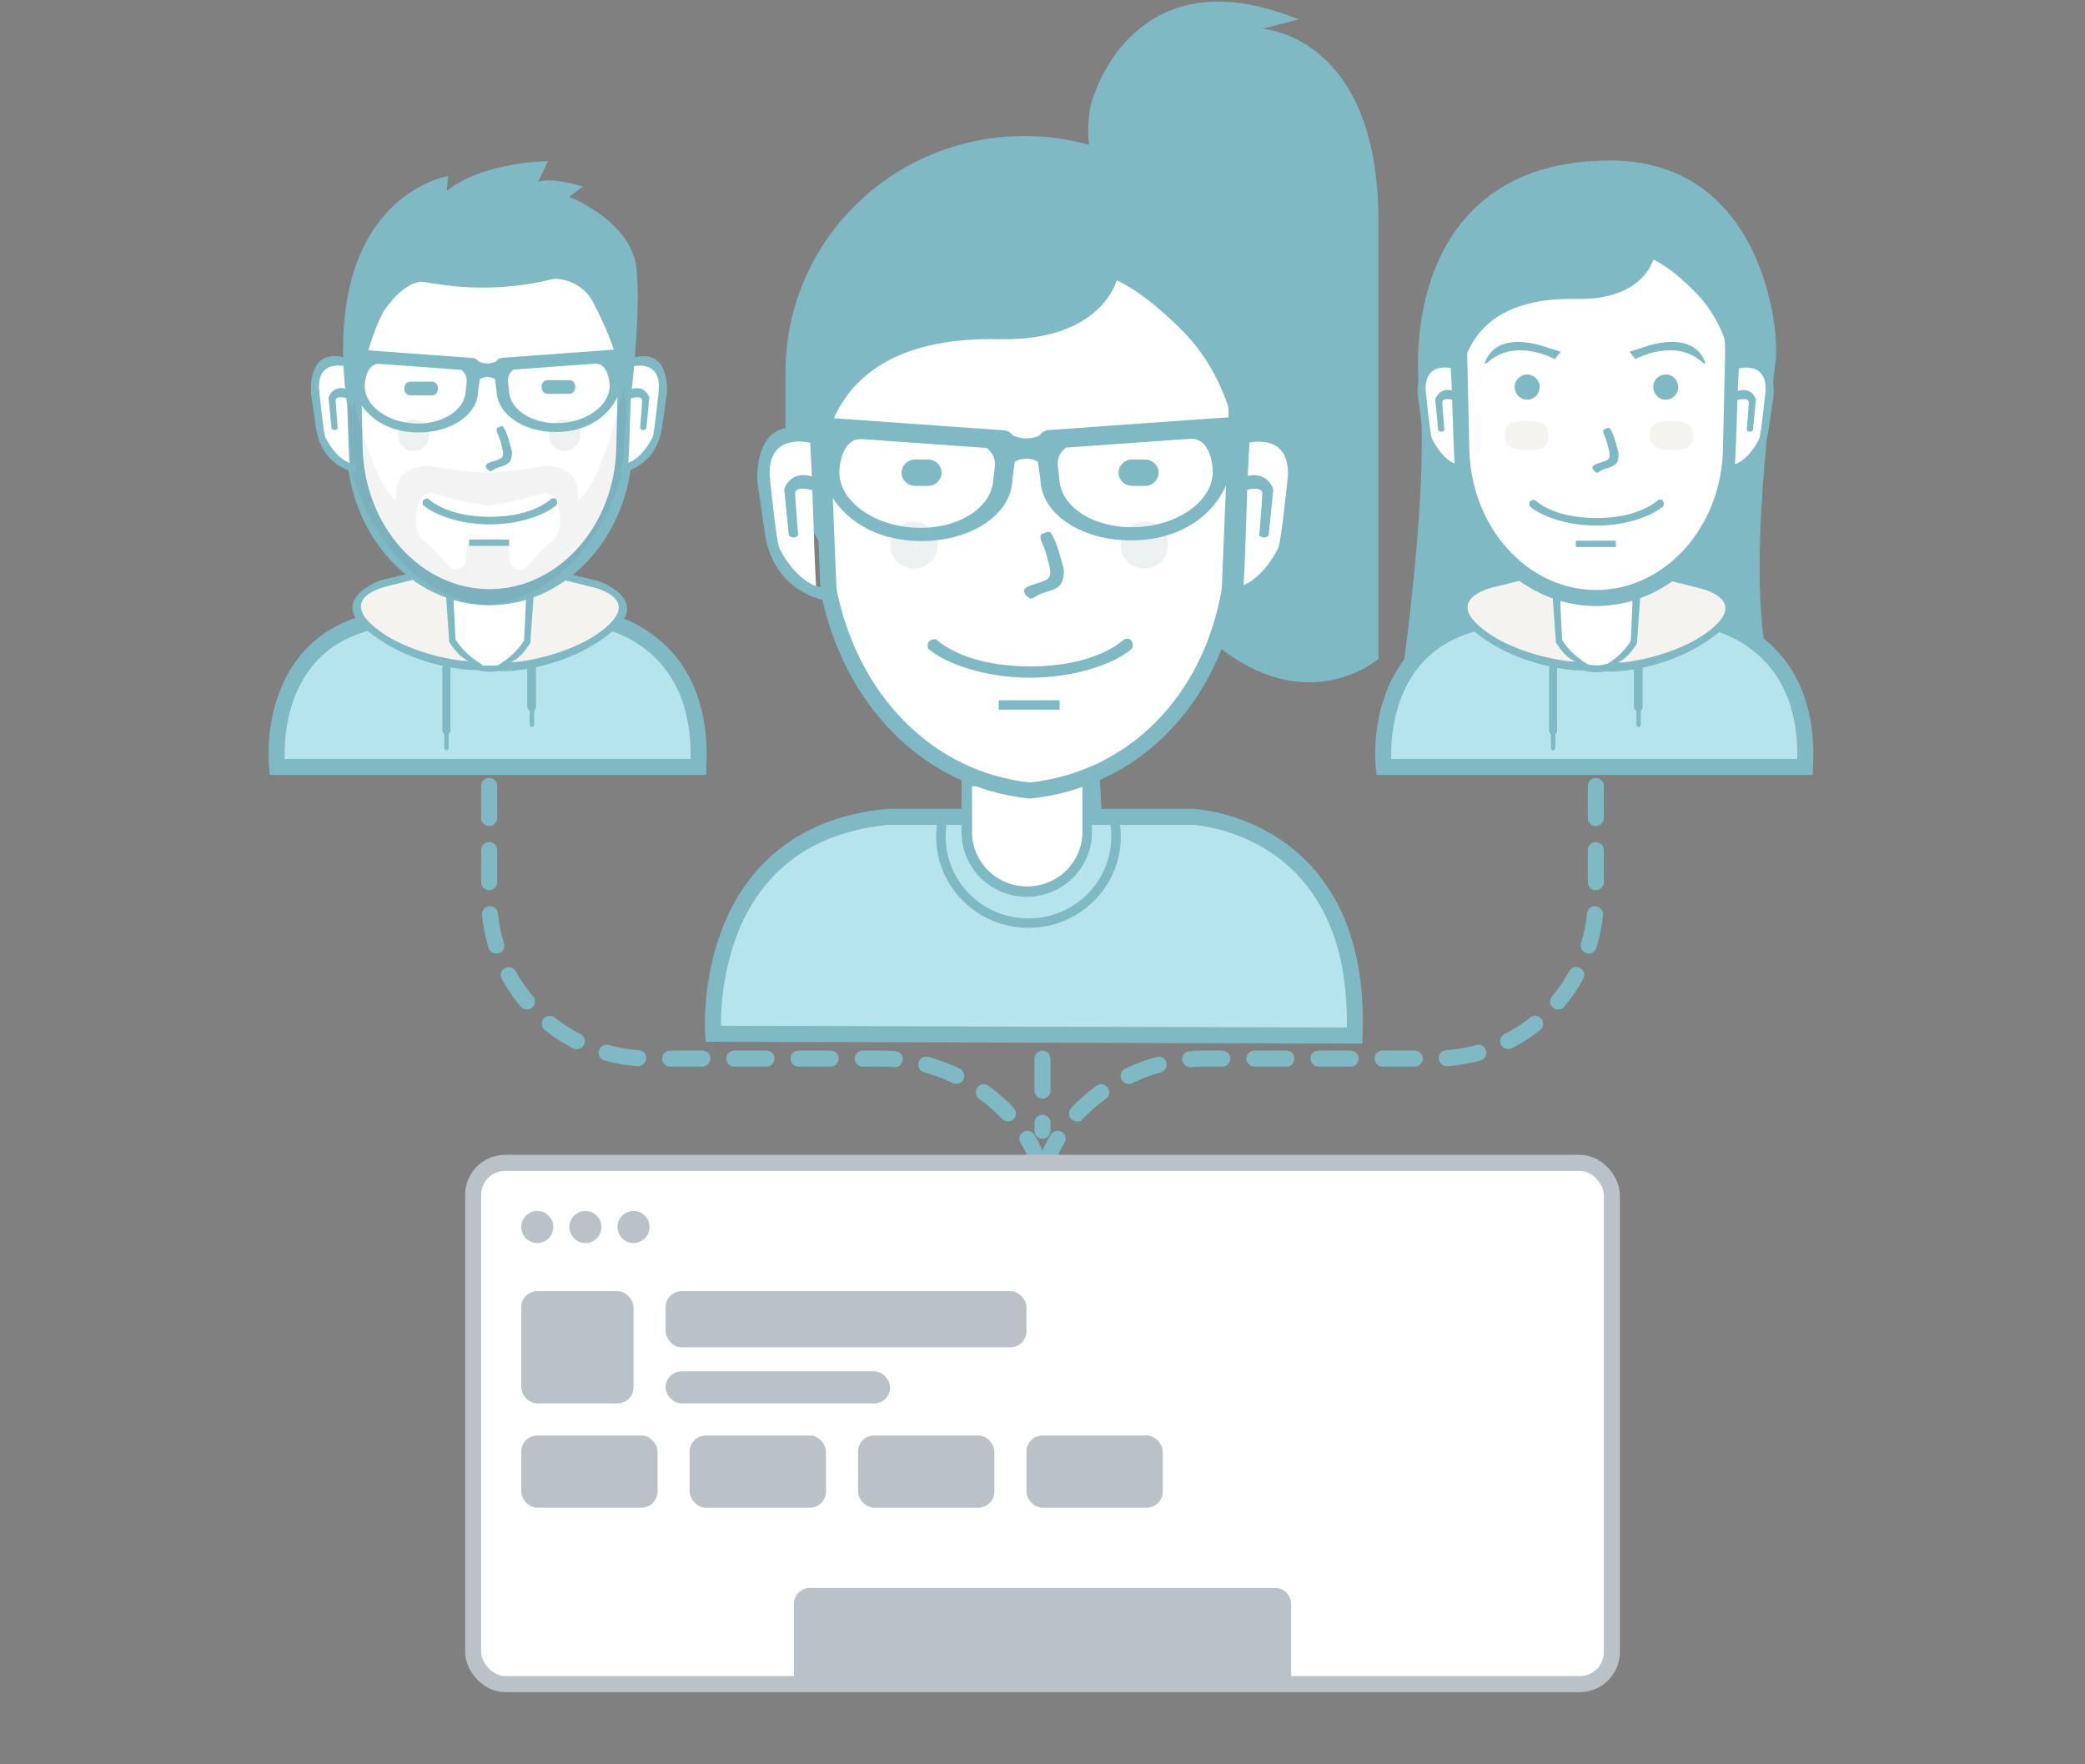 <?xml version="1.0" encoding="UTF-8"?>
<svg width="260px" height="220px" viewBox="0 0 260 220" version="1.1" xmlns="http://www.w3.org/2000/svg" xmlns:xlink="http://www.w3.org/1999/xlink">
    <rect x="0" y="0" width="260" height="220" fill="#808080" stroke="none"/>
    <!-- Generator: Sketch 43.1 (39012) - http://www.bohemiancoding.com/sketch -->
    <title>feature-prospect</title>
    <desc>Created with Sketch.</desc>
    <defs></defs>
    <g id="Page-1" stroke="none" stroke-width="1" fill="none" fill-rule="evenodd">
        <g id="Group-21" transform="translate(30, -10)">
            <path d="M31,92 L31,122.005 C31,133.048 39.95,142 51.004,142 L79.996,142 C91.044,142 100,150.959 100,158 L100,158" id="Path-2" stroke="#7EB9C4" stroke-width="2" stroke-linecap="round" stroke-linejoin="round" stroke-dasharray="4"></path>
            <path d="M100,126 L100,151" id="Path-2-Copy-2" stroke="#7EB9C4" stroke-width="2" stroke-linecap="round" stroke-linejoin="round" stroke-dasharray="4"></path>
            <path d="M169,92 L169,122.005 C169,133.048 160.05,142 148.996,142 L120.004,142 C108.956,142 100,150.959 100,158 L100,158" id="Path-2-Copy" stroke="#7EB9C4" stroke-width="2" stroke-linecap="round" stroke-linejoin="round" stroke-dasharray="4"></path>
            <g id="Group-9" transform="translate(29, 155)">
                <rect id="Rectangle" stroke="#BBC2C7" stroke-width="2" fill="#FFFFFF" x="0" y="0" width="142" height="65" rx="4"></rect>
                <ellipse id="Oval" fill="#BBC2C7" cx="8" cy="8" rx="2" ry="2"></ellipse>
                <ellipse id="Oval-Copy-3" fill="#BBC2C7" cx="14" cy="8" rx="2" ry="2"></ellipse>
                <circle id="Oval-Copy-4" fill="#BBC2C7" cx="20" cy="8" r="2"></circle>
                <rect id="Rectangle-2" fill="#BBC2C7" x="6" y="16" width="14" height="14" rx="2"></rect>
                <rect id="Rectangle-2-Copy" fill="#BBC2C7" x="24" y="16" width="45" height="7" rx="2"></rect>
                <rect id="Rectangle-2-Copy-2" fill="#BBC2C7" x="24" y="26" width="28" height="4" rx="2"></rect>
                <rect id="Rectangle-2-Copy-3" fill="#BBC2C7" x="6" y="34" width="17" height="9" rx="2"></rect>
                <rect id="Rectangle-2-Copy-4" fill="#BBC2C7" x="27" y="34" width="17" height="9" rx="2"></rect>
                <rect id="Rectangle-2-Copy-5" fill="#BBC2C7" x="48" y="34" width="17" height="9" rx="2"></rect>
                <rect id="Rectangle-2-Copy-6" fill="#BBC2C7" x="69" y="34" width="17" height="9" rx="2"></rect>
                <path d="M40,55.009 C40,53.899 40.9,53 41.993,53 L100.007,53 C101.108,53 102,53.902 102,55.009 L102,65 L40,65 L40,55.009 Z" id="Rectangle-2-Copy-7" fill="#BBC2C7"></path>
            </g>
            <g id="users-2" transform="translate(4, 30)">
                <g id="svg5401">
                    <path d="M0.547,75.63 C0.547,75.63 -1.332,58.93 14.857,57.067 L21.785,57.067 L21.785,53.832 C21.785,53.832 26.658,55.954 31.592,54.069 L31.748,57.067 L39.843,57.067 C39.843,57.067 53.94,58.494 53.088,75.63 L0.547,75.63 L0.547,75.63 Z" id="body-bg-flat" stroke="#7EB9C4" stroke-width="2" fill="#B6E4ED"></path>
                    <path d="M22.563,53.467 L22.563,58.333 C22.563,60.859 24.584,62.906 27.078,62.906 C29.571,62.906 31.592,60.859 31.592,58.333 L31.592,53.568 C31.854,53.487 32.114,53.399 32.371,53.304 L32.371,58.367 C32.371,61.353 29.984,63.773 27.039,63.773 C24.094,63.773 21.707,61.353 21.707,58.367 L21.707,53.154 C21.989,53.267 22.275,53.371 22.563,53.467 L22.563,53.467 Z" id="neck-copy-5" fill="#7EB9C4"></path>
                    <path d="M22,54 L32,54 L32,58.5 C32,60.985 29.976,63 27.497,63 L26.503,63 C24.016,63 22,60.98 22,58.5 L22,54 Z" id="Rectangle-18" fill="#FFFFFF"></path>
                    <path d="M21.668,62.827 C21.948,62.827 22.174,63.056 22.174,63.339 L22.174,71.071 C22.174,71.355 21.948,71.584 21.668,71.584 C21.389,71.584 21.162,71.355 21.162,71.071 L21.162,63.339 C21.162,63.056 21.389,62.827 21.668,62.827 L21.668,62.827 Z" id="Rounded-Rectangle-14" fill="#7EB9C4"></path>
                    <path d="M32.293,62.748 C32.594,62.748 32.838,62.995 32.838,63.3 L32.838,68.113 C32.838,68.418 32.594,68.665 32.293,68.665 C31.992,68.665 31.748,68.418 31.748,68.113 L31.748,63.3 C31.748,62.995 31.992,62.748 32.293,62.748 L32.293,62.748 Z" id="Rounded-Rectangle-15" fill="#7EB9C4"></path>
                    <path d="M21.668,71.032 C21.819,71.032 21.941,71.156 21.941,71.308 L21.941,73.281 C21.941,73.433 21.819,73.557 21.668,73.557 C21.518,73.557 21.396,73.433 21.396,73.281 L21.396,71.308 C21.396,71.156 21.518,71.032 21.668,71.032 L21.668,71.032 Z" id="Rounded-Rectangle-16" fill="#7EB9C4"></path>
                    <path d="M32.332,68.113 C32.482,68.113 32.604,68.236 32.604,68.389 L32.604,70.361 C32.604,70.514 32.482,70.637 32.332,70.637 C32.181,70.637 32.059,70.514 32.059,70.361 L32.059,68.389 C32.059,68.236 32.181,68.113 32.332,68.113 L32.332,68.113 Z" id="Rounded-Rectangle-16-copy" fill="#7EB9C4"></path>
                    <path d="M18.748,51.526 L13.818,52.673 C13.818,52.673 7.781,54.059 11.797,58.184 C15.814,62.308 26.144,63.036 26.144,63.036 C26.144,63.036 23.413,61.725 22.252,59.88 L21.863,53.253 L18.748,51.526 L18.748,51.526 Z" id="Shape-1-copy" fill="#F5F3EF"></path>
                    <path d="M26.299,63.431 C25.994,63.823 17.392,63.553 11.432,58.302 C7.117,54.5 13.612,52.306 13.612,52.306 L18.36,51.202 L22.485,53.332 L22.797,59.723 C24.533,62.483 26.792,62.799 26.299,63.431 L26.299,63.431 Z M22.018,60.038 L21.551,53.332 L19.061,51.912 L14.312,53.095 C14.312,53.095 8.561,54.291 12.211,57.75 C16.149,61.484 23.436,62.486 24.198,62.405 C24.988,62.322 23.755,62.798 22.018,60.038 L22.018,60.038 Z" id="Shape-1-copy-2" fill="#7EB9C4"></path>
                    <path d="M35.403,51.712 L40.336,52.863 C40.336,52.863 46.376,54.253 42.357,58.389 C38.339,62.526 28.002,63.257 28.002,63.257 C28.002,63.257 30.735,61.941 31.896,60.091 L32.286,53.444 L35.403,51.712 L35.403,51.712 Z" id="Shape-1-copy-4" fill="#F5F3EF"></path>
                    <path d="M27.847,63.573 C28.153,63.967 36.759,63.696 42.722,58.43 C47.04,54.616 40.542,52.416 40.542,52.416 L35.791,51.308 L31.663,53.444 L31.351,59.854 C29.614,62.622 27.354,62.94 27.847,63.573 L27.847,63.573 Z M32.13,60.171 L32.597,53.444 L35.09,52.02 L39.841,53.207 C39.841,53.207 45.595,54.406 41.944,57.876 C38.003,61.62 30.712,62.625 29.949,62.545 C29.159,62.461 30.392,62.939 32.13,60.171 L32.13,60.171 Z" id="Shape-1-copy-6" fill="#7EB9C4"></path>
                    <path d="M27.039,3.97 C36.722,3.97 44.365,13.142 44.117,24.162 L43.853,35.875 C43.618,46.257 36.093,54.464 27.039,54.464 C17.985,54.464 10.46,46.257 10.226,35.875 L9.962,24.162 C9.713,13.142 17.356,3.97 27.039,3.97 L27.039,3.97 Z" id="2-copy-5" stroke="#7EB9C4" stroke-width="2" fill="#FFFFFF"></path>
                    <path d="M44.409,25.824 L43.631,38.763 C43.631,38.763 40.173,53.699 26.818,55.467 L26.818,55.489 C26.791,55.486 26.766,55.482 26.74,55.478 C26.714,55.482 26.688,55.486 26.662,55.489 L26.662,55.467 C13.306,53.699 9.849,38.763 9.849,38.763 L9.071,25.824 C12.536,41.417 15.453,42.392 15.453,42.392 C14.863,37.664 19.656,38.132 19.656,38.132 C22.578,38.632 24.904,38.874 26.74,38.964 C28.576,38.874 30.901,38.632 33.823,38.132 C33.823,38.132 38.616,37.664 38.026,42.392 C38.026,42.392 40.943,41.417 44.409,25.824 L44.409,25.824 Z M35.754,43.996 C35.527,41.215 33.872,41.451 33.872,41.451 C30.931,42.328 28.622,42.815 26.818,43.063 L26.818,43.045 C25.026,42.799 22.733,42.316 19.812,41.446 C19.812,41.446 18.169,41.212 17.944,43.97 C17.944,43.97 17.284,46.734 19.501,47.915 L22.303,50.913 C22.303,50.913 24.218,51.528 24.171,49.177 C24.171,49.177 23.976,47.424 25.105,47.126 L26.818,47.126 L26.818,47.178 L28.542,47.178 C29.679,47.479 29.483,49.246 29.483,49.246 C29.436,51.617 31.364,50.996 31.364,50.996 L34.186,47.974 C36.418,46.783 35.754,43.996 35.754,43.996 L35.754,43.996 Z" id="1-copy-4" fill="#3B434F" opacity="0.059"></path>
                    <path d="M35.406,42.961 C33.992,44.206 30.796,45.39 27.078,45.39 C23.36,45.39 20.164,44.206 18.749,42.961 C18.749,42.961 18.604,42.557 18.817,42.342 C19.033,42.122 19.372,42.17 19.372,42.17 C20.785,43.416 23.358,44.444 27.078,44.444 C30.797,44.444 33.37,43.416 34.784,42.17 C34.784,42.17 35.13,42.04 35.297,42.21 C35.621,42.538 35.406,42.961 35.406,42.961 L35.406,42.961 Z" id="usta" fill="#7EB9C4"></path>
                    <path d="M24.509,47.284 L29.491,47.284 L29.491,48.073 L24.509,48.073 L24.509,47.284 L24.509,47.284 Z" id="-" fill="#7EB9C4"></path>
                    <path d="M9.086,25.576 C9.084,25.576 8.895,25.423 8.538,25.309 C8.36,25.253 8.138,25.206 7.886,25.194 C7.823,25.191 7.758,25.191 7.691,25.193 C7.625,25.195 7.557,25.199 7.488,25.207 C7.35,25.222 7.207,25.248 7.063,25.29 C6.489,25.458 5.902,25.865 5.558,26.705 C5.385,27.125 5.271,27.654 5.241,28.315 C5.233,28.481 5.231,28.654 5.234,28.837 C5.237,29.019 5.246,29.21 5.261,29.41 C5.291,29.81 5.345,30.246 5.425,30.722 C5.423,30.721 5.35,32.158 5.857,33.81 C6.334,35.425 7.478,37.408 9.591,37.975 C9.348,33.874 9.341,29.695 9.086,25.576 L9.086,25.576 L9.086,25.576 Z" id="Shape-11-copy" fill="#FFFFFF"></path>
                    <path d="M9.327,25.741 C9.327,25.741 5.647,24.585 5.776,28.421 C5.776,28.421 6.324,33.983 6.562,34.495 C6.562,34.495 8.008,37.734 10.393,37.877 C12.725,38.017 10.393,37.877 10.393,37.877 L10.422,38.921 C10.422,38.921 6.229,38.376 5.419,33.478 L4.78,29.028 C4.78,29.028 4.284,23.14 9.098,24.637 C13.788,26.096 9.098,24.637 9.098,24.637 L9.327,25.741" id="Shape-3" fill="#7EB9C4"></path>
                    <path d="M8.112,33.469 C8.112,33.469 7.906,33.626 7.73,33.626 C7.553,33.626 7.349,33.469 7.349,33.469 L6.969,29.589 C6.969,29.589 7.493,27.678 9.717,28.688 L9.77,29.797 C9.77,29.797 7.819,29.096 7.859,29.969 C7.898,30.81 8.112,33.469 8.112,33.469 L8.112,33.469 Z" id="Shape-4" fill="#7EB9C4"></path>
                    <path d="M44.844,25.585 C44.846,25.585 45.036,25.432 45.395,25.319 C45.574,25.262 45.796,25.215 46.05,25.204 C46.114,25.201 46.179,25.2 46.246,25.202 C46.312,25.204 46.381,25.208 46.45,25.216 C46.589,25.231 46.732,25.258 46.876,25.3 C47.454,25.467 48.043,25.874 48.388,26.714 C48.562,27.133 48.677,27.662 48.707,28.322 C48.715,28.488 48.717,28.661 48.714,28.843 C48.71,29.026 48.701,29.216 48.686,29.416 C48.656,29.816 48.602,30.252 48.522,30.727 C48.523,30.727 48.597,32.163 48.088,33.813 C47.609,35.427 46.46,37.409 44.338,37.976 C44.582,33.877 44.589,29.702 44.844,25.585 L44.844,25.585 L44.844,25.585 Z" id="Shape-11-copy_1" fill="#FFFFFF"></path>
                    <path d="M44.602,25.75 C44.602,25.75 48.299,24.595 48.168,28.428 C48.168,28.428 47.618,33.986 47.379,34.498 C47.379,34.498 45.927,37.734 43.531,37.878 C41.189,38.018 43.531,37.878 43.531,37.878 L43.502,38.921 C43.502,38.921 47.713,38.376 48.527,33.482 L49.169,29.035 C49.169,29.035 49.667,23.151 44.832,24.647 C40.121,26.104 44.832,24.647 44.832,24.647 L44.602,25.75" id="Shape-3_1" fill="#7EB9C4"></path>
                    <path d="M45.822,33.472 C45.822,33.472 46.029,33.63 46.206,33.63 C46.384,33.63 46.589,33.472 46.589,33.472 L46.97,29.595 C46.97,29.595 46.444,27.685 44.21,28.695 L44.157,29.803 C44.157,29.803 46.117,29.102 46.076,29.975 C46.037,30.815 45.822,33.472 45.822,33.472 L45.822,33.472 Z" id="Shape-4_1" fill="#7EB9C4"></path>
                    <path d="M28.44,33.161 L28.712,33.161 C29.276,33.937 29.505,35.128 29.802,36.159 C29.894,36.479 29.805,37.038 29.724,37.264 C29.429,38.092 28.502,38.077 27.739,38.447 C27.535,38.547 27.382,38.719 27.117,38.763 C26.944,38.609 26.735,38.578 26.65,38.329 C26.44,38.036 26.71,37.853 26.922,37.737 C27.306,37.529 28.493,37.323 28.635,36.948 C28.81,36.746 28.693,36.137 28.635,35.923 C28.484,35.375 28.411,34.918 28.206,34.424 C28.07,34.096 27.831,33.75 27.973,33.359 C28.09,33.308 28.344,33.249 28.44,33.161 L28.44,33.161 Z" id="new_vector_shape_done" fill="#7EB9C4"></path>
                    <path d="M17.115,27.591 L19.917,27.591 C20.304,27.591 20.617,27.973 20.617,28.443 C20.617,28.914 20.304,29.295 19.917,29.295 L17.115,29.295 C16.728,29.295 16.414,28.914 16.414,28.443 C16.414,27.973 16.728,27.591 17.115,27.591 L17.115,27.591 Z" id="Rounded-Rectangle-9" fill="#7EB9C4"></path>
                    <path d="M34.239,27.402 L37.041,27.402 C37.428,27.402 37.742,27.783 37.742,28.254 C37.742,28.725 37.428,29.106 37.041,29.106 L34.239,29.106 C33.852,29.106 33.538,28.725 33.538,28.254 C33.538,27.783 33.852,27.402 34.239,27.402 L34.239,27.402 Z" id="Rounded-Rectangle-9-copy" fill="#7EB9C4"></path>
                    <path d="M36.418,32.294 C37.493,32.294 38.364,33.177 38.364,34.266 C38.364,35.355 37.493,36.238 36.418,36.238 C35.344,36.238 34.472,35.355 34.472,34.266 C34.472,33.177 35.344,32.294 36.418,32.294 L36.418,32.294 Z" id="Ellipse-3" fill="#EDF1F1"></path>
                    <path d="M17.582,32.294 C18.656,32.294 19.528,33.177 19.528,34.266 C19.528,35.355 18.656,36.238 17.582,36.238 C16.507,36.238 15.636,35.355 15.636,34.266 C15.636,33.177 16.507,32.294 17.582,32.294 L17.582,32.294 Z" id="Ellipse-3-copy" fill="#EDF1F1"></path>
                    <path d="M43.955,24.756 C43.85,25.668 43.757,26.783 43.563,27.781 C42.981,30.763 40.453,33.526 36.136,33.841 C31.819,34.156 28.145,31.953 27.93,28.921 C27.893,28.407 27.795,27.83 27.72,27.269 C27.11,26.926 26.48,26.925 25.831,27.267 C25.756,27.84 25.654,28.432 25.617,28.959 C25.401,32.001 21.715,34.211 17.385,33.895 C13.054,33.58 10.518,30.807 9.934,27.815 C9.739,26.814 9.646,25.695 9.541,24.78 L8.904,24.734 L8.994,23.475 L9.149,23.486 L13.088,23.773 L16.412,24.016 L19.743,24.259 L24.93,24.637 C25.288,24.683 25.526,24.839 25.679,25.071 C26.424,25.401 27.148,25.403 27.85,25.075 C28.002,24.828 28.243,24.661 28.614,24.614 L33.785,24.237 L37.106,23.994 L40.42,23.753 L44.346,23.466 L44.501,23.455 L44.59,24.71 L43.955,24.756 L43.955,24.756 Z M23.537,26.117 L13.37,25.375 C12.04,25.259 11.569,26.774 11.487,27.928 C11.314,30.362 13.99,32.54 17.463,32.794 C20.936,33.047 23.891,31.279 24.064,28.846 C24.146,27.691 24.518,26.978 23.537,26.117 L23.537,26.117 Z M42.015,27.894 C41.933,26.743 41.464,25.233 40.138,25.349 L30.003,26.088 C29.025,26.947 29.396,27.657 29.477,28.808 C29.65,31.234 32.596,32.996 36.058,32.743 C39.52,32.491 42.187,30.32 42.015,27.894 L42.015,27.894 Z" id="glasses" fill="#7EB9C4"></path>
                    <path d="M10.037,30.716 C10.037,30.716 12.202,21.101 14.087,18.471 C15.971,15.841 17.601,15.212 18.448,15.131 C19.294,15.051 25.959,17.048 35.114,14.76 C35.114,14.76 38.724,14.614 40.254,18.285 C40.254,18.285 43.48,24.136 43.992,29.973 L44.615,29.973 C44.615,29.973 45.935,19.74 45.394,13.647 C44.852,7.554 36.983,4.556 36.983,4.556 L38.696,3.258 C38.696,3.258 34.696,2.004 33.089,2.701 L34.335,0.104 C34.335,0.104 26.262,0.12 21.719,3.814 L21.874,1.959 C21.874,1.959 5.859,4.448 9.258,30.345 L10.037,30.716 L10.037,30.716 Z" id="Shape-7" fill="#7EB9C4"></path>
                </g>
            </g>
            <g id="users-16" transform="translate(142, 30)">
                <g id="svg7296">
                    <path d="M2.935,63.58 C2.935,63.58 6.241,40.259 5.034,29.326 C3.82,18.324 7.24,0.012 28.777,0.012 C47.772,0.012 49.893,20.974 49.441,24.846 C48.938,29.155 45.132,56.339 49.513,65.844 C53.847,75.243 35.496,71.453 35.496,71.453 L10.869,70.947 L2.935,63.58 L2.935,63.58 Z" id="back" fill="#7EB9C4"></path>
                    <path d="M0.613,75.264 C0.613,75.264 -0.594,58.704 14.857,57.159 L21.785,57.159 L21.785,53.94 C21.785,53.94 26.658,56.051 31.592,54.175 L31.748,57.159 L39.843,57.159 C39.843,57.159 53.705,57.708 53.076,75.421 L0.613,75.264 L0.613,75.264 Z" id="body-bg-flat-copy" fill="#FFFFFF"></path>
                    <path d="M0.547,75.632 C0.547,75.632 -1.332,59.013 14.857,57.159 L21.785,57.159 L21.785,53.94 C21.785,53.94 26.658,56.051 31.592,54.175 L31.748,57.159 L39.843,57.159 C39.843,57.159 53.94,58.578 53.088,75.632 L0.547,75.632 L0.547,75.632 Z" id="body-bg-flat" stroke="#7EB9C4" stroke-width="2" fill="#B6E4ED"></path>
                    <path d="M22,54 L32,54 L32,58.5 C32,60.985 29.976,63 27.497,63 L26.503,63 C24.016,63 22,60.98 22,58.5 L22,54 Z" id="Rectangle-17" fill="#FFFFFF"></path>
                    <path d="M22.563,53.577 L22.563,58.419 C22.563,60.932 24.584,62.969 27.078,62.969 C29.571,62.969 31.592,60.932 31.592,58.419 L31.592,53.676 C31.854,53.596 32.114,53.509 32.371,53.414 L32.371,58.452 C32.371,61.424 29.984,63.833 27.039,63.833 C24.094,63.833 21.707,61.424 21.707,58.452 L21.707,53.265 C21.989,53.378 22.275,53.481 22.563,53.577 L22.563,53.577 Z" id="neck-copy-5" fill="#7EB9C4"></path>
                    <path d="M21.668,62.89 C21.948,62.89 22.174,63.119 22.174,63.401 L22.174,71.095 C22.174,71.377 21.948,71.606 21.668,71.606 C21.389,71.606 21.162,71.377 21.162,71.095 L21.162,63.401 C21.162,63.119 21.389,62.89 21.668,62.89 L21.668,62.89 Z" id="Rounded-Rectangle-14" fill="#7EB9C4"></path>
                    <path d="M32.293,62.812 C32.594,62.812 32.838,63.058 32.838,63.362 L32.838,68.151 C32.838,68.454 32.594,68.701 32.293,68.701 C31.992,68.701 31.748,68.454 31.748,68.151 L31.748,63.362 C31.748,63.058 31.992,62.812 32.293,62.812 L32.293,62.812 Z" id="Rounded-Rectangle-15" fill="#7EB9C4"></path>
                    <path d="M21.668,71.056 C21.819,71.056 21.941,71.179 21.941,71.331 L21.941,73.294 C21.941,73.445 21.819,73.568 21.668,73.568 C21.518,73.568 21.396,73.445 21.396,73.294 L21.396,71.331 C21.396,71.179 21.518,71.056 21.668,71.056 L21.668,71.056 Z" id="Rounded-Rectangle-16" fill="#7EB9C4"></path>
                    <path d="M32.332,68.151 C32.482,68.151 32.604,68.274 32.604,68.426 L32.604,70.389 C32.604,70.54 32.482,70.663 32.332,70.663 C32.181,70.663 32.059,70.54 32.059,70.389 L32.059,68.426 C32.059,68.274 32.181,68.151 32.332,68.151 L32.332,68.151 Z" id="Rounded-Rectangle-16-copy" fill="#7EB9C4"></path>
                    <path d="M18.748,51.644 L13.818,52.786 C13.818,52.786 7.781,54.166 11.797,58.27 C15.814,62.374 26.144,63.099 26.144,63.099 C26.144,63.099 23.413,61.794 22.252,59.958 L21.863,53.363 L18.748,51.644 L18.748,51.644 Z" id="Shape-1-copy" fill="#F5F3EF"></path>
                    <path d="M26.299,63.492 C25.994,63.882 17.392,63.614 11.432,58.388 C7.117,54.605 13.612,52.421 13.612,52.421 L18.36,51.322 L22.485,53.442 L22.797,59.801 C24.533,62.548 26.792,62.863 26.299,63.492 L26.299,63.492 Z M22.018,60.115 L21.551,53.442 L19.061,52.028 L14.312,53.206 C14.312,53.206 8.561,54.396 12.211,57.839 C16.149,61.554 23.436,62.551 24.198,62.471 C24.988,62.388 23.755,62.862 22.018,60.115 L22.018,60.115 Z" id="Shape-1-copy-2" fill="#7EB9C4"></path>
                    <path d="M35.403,51.829 L40.336,52.975 C40.336,52.975 46.376,54.358 42.357,58.475 C38.339,62.591 28.002,63.318 28.002,63.318 C28.002,63.318 30.735,62.009 31.896,60.168 L32.286,53.553 L35.403,51.829 L35.403,51.829 Z" id="Shape-1-copy-4" fill="#F5F3EF"></path>
                    <path d="M27.847,63.634 C28.153,64.025 36.759,63.756 42.722,58.515 C47.04,54.72 40.542,52.53 40.542,52.53 L35.791,51.427 L31.663,53.554 L31.351,59.932 C29.614,62.687 27.354,63.003 27.847,63.634 L27.847,63.634 Z M32.13,60.247 L32.597,53.554 L35.09,52.136 L39.841,53.317 C39.841,53.317 45.595,54.51 41.944,57.964 C38.003,61.69 30.712,62.69 29.949,62.61 C29.159,62.526 30.392,63.002 32.13,60.247 L32.13,60.247 Z" id="Shape-1-copy-6" fill="#7EB9C4"></path>
                    <path d="M27.039,4.318 C36.722,4.318 44.365,13.446 44.117,24.413 L43.853,36.069 C43.618,46.401 36.093,54.568 27.039,54.568 C17.985,54.568 10.46,46.401 10.226,36.069 L9.962,24.413 C9.713,13.446 17.356,4.318 27.039,4.318 L27.039,4.318 Z" id="2-copy-5" stroke="#7EB9C4" stroke-width="2" fill="#FFFFFF"></path>
                    <path d="M35.406,43.121 C33.992,44.36 30.796,45.539 27.078,45.539 C23.36,45.539 20.164,44.36 18.749,43.121 C18.749,43.121 18.604,42.719 18.817,42.505 C19.033,42.286 19.372,42.334 19.372,42.334 C20.785,43.574 23.358,44.596 27.078,44.596 C30.797,44.596 33.37,43.574 34.784,42.334 C34.784,42.334 35.13,42.204 35.297,42.374 C35.621,42.7 35.406,43.121 35.406,43.121 L35.406,43.121 Z" id="usta" fill="#7EB9C4"></path>
                    <path d="M24.509,47.423 L29.491,47.423 L29.491,48.208 L24.509,48.208 L24.509,47.423 L24.509,47.423 Z" id="-" fill="#7EB9C4"></path>
                    <path d="M8.904,25.82 C8.902,25.82 8.713,25.668 8.356,25.555 C8.178,25.498 7.956,25.452 7.703,25.44 C7.64,25.438 7.575,25.437 7.509,25.439 C7.442,25.441 7.375,25.445 7.305,25.453 C7.167,25.467 7.025,25.494 6.881,25.536 C6.306,25.703 5.72,26.108 5.375,26.944 C5.202,27.362 5.088,27.888 5.058,28.546 C5.051,28.711 5.048,28.883 5.052,29.065 C5.055,29.246 5.064,29.436 5.079,29.635 C5.109,30.034 5.163,30.468 5.243,30.941 C5.241,30.94 5.168,32.371 5.675,34.014 C6.151,35.621 7.296,37.595 9.409,38.159 C9.166,34.078 9.158,29.92 8.904,25.82 L8.904,25.82 L8.904,25.82 Z" id="Shape-11-copy" fill="#FFFFFF"></path>
                    <path d="M9.327,25.985 C9.327,25.985 5.647,24.834 5.776,28.651 C5.776,28.651 6.324,34.186 6.562,34.696 C6.562,34.696 8.008,37.919 10.393,38.062 C12.725,38.201 10.393,38.062 10.393,38.062 L10.422,39.1 C10.422,39.1 6.229,38.558 5.419,33.684 L4.78,29.256 C4.78,29.256 4.284,23.396 9.098,24.886 C13.788,26.337 9.098,24.886 9.098,24.886 L9.327,25.985" id="Shape-3" fill="#7EB9C4"></path>
                    <path d="M8.112,33.675 C8.112,33.675 7.906,33.832 7.73,33.832 C7.553,33.832 7.349,33.675 7.349,33.675 L6.969,29.813 C6.969,29.813 7.493,27.912 9.717,28.917 L9.77,30.021 C9.77,30.021 7.819,29.323 7.859,30.192 C7.898,31.029 8.112,33.675 8.112,33.675 L8.112,33.675 Z" id="Shape-4" fill="#7EB9C4"></path>
                    <path d="M44.844,25.829 C44.846,25.829 45.036,25.677 45.395,25.564 C45.574,25.508 45.796,25.461 46.05,25.45 C46.114,25.447 46.179,25.446 46.246,25.448 C46.312,25.45 46.381,25.454 46.45,25.462 C46.589,25.477 46.732,25.503 46.876,25.545 C47.454,25.712 48.043,26.117 48.388,26.952 C48.562,27.37 48.677,27.896 48.707,28.553 C48.715,28.718 48.717,28.89 48.714,29.072 C48.71,29.253 48.701,29.443 48.686,29.642 C48.656,30.04 48.602,30.474 48.522,30.946 C48.523,30.946 48.597,32.375 48.088,34.018 C47.609,35.624 46.46,37.596 44.338,38.16 C44.582,34.081 44.589,29.926 44.844,25.829 L44.844,25.829 L44.844,25.829 Z" id="Shape-11-copy_1" fill="#FFFFFF"></path>
                    <path d="M44.602,25.994 C44.602,25.994 48.299,24.844 48.168,28.659 C48.168,28.659 47.618,34.19 47.379,34.699 C47.379,34.699 45.927,37.92 43.531,38.062 C41.189,38.202 43.531,38.062 43.531,38.062 L43.502,39.1 C43.502,39.1 47.713,38.559 48.527,33.688 L49.169,29.263 C49.169,29.263 49.667,23.407 44.832,24.895 C40.121,26.346 44.832,24.895 44.832,24.895 L44.602,25.994" id="Shape-3_1" fill="#7EB9C4"></path>
                    <path d="M45.822,33.678 C45.822,33.678 46.029,33.835 46.206,33.835 C46.384,33.835 46.589,33.678 46.589,33.678 L46.97,29.82 C46.97,29.82 46.444,27.919 44.21,28.924 L44.157,30.027 C44.157,30.027 46.117,29.329 46.076,30.198 C46.037,31.034 45.822,33.678 45.822,33.678 L45.822,33.678 Z" id="Shape-4_1" fill="#7EB9C4"></path>
                    <path d="M28.44,33.369 L28.712,33.369 C29.276,34.14 29.505,35.326 29.802,36.352 C29.894,36.67 29.805,37.227 29.724,37.452 C29.429,38.275 28.502,38.26 27.739,38.629 C27.535,38.728 27.382,38.899 27.117,38.943 C26.944,38.79 26.735,38.76 26.65,38.512 C26.44,38.22 26.71,38.037 26.922,37.923 C27.306,37.715 28.493,37.51 28.635,37.138 C28.81,36.936 28.693,36.33 28.635,36.117 C28.484,35.572 28.411,35.117 28.206,34.625 C28.07,34.299 27.831,33.954 27.973,33.565 C28.09,33.514 28.344,33.457 28.44,33.369 L28.44,33.369 Z" id="new_vector_shape_done" fill="#7EB9C4"></path>
                    <path d="M18.438,26.695 C19.298,26.695 19.995,27.398 19.995,28.265 C19.995,29.133 19.298,29.836 18.438,29.836 C17.578,29.836 16.881,29.133 16.881,28.265 C16.881,27.398 17.578,26.695 18.438,26.695 L18.438,26.695 Z" id="oko" fill="#7EB9C4"></path>
                    <path d="M35.718,26.695 C36.578,26.695 37.275,27.398 37.275,28.265 C37.275,29.133 36.578,29.836 35.718,29.836 C34.858,29.836 34.161,29.133 34.161,28.265 C34.161,27.398 34.858,26.695 35.718,26.695 L35.718,26.695 Z" id="oko_1" fill="#7EB9C4"></path>
                    <path d="M18.36,32.505 C19.865,32.505 21.084,32.592 21.084,34.311 C21.084,36.084 19.865,36.117 18.36,36.117 C16.855,36.117 15.636,35.794 15.636,34.311 C15.636,32.579 16.855,32.505 18.36,32.505 L18.36,32.505 Z" id="Ellipse-3-copy" fill="#F5F3EF"></path>
                    <path d="M36.418,32.505 C37.923,32.505 39.143,32.592 39.143,34.311 C39.143,36.084 37.923,36.117 36.418,36.117 C34.914,36.117 33.694,35.794 33.694,34.311 C33.694,32.579 34.914,32.505 36.418,32.505 L36.418,32.505 Z" id="Ellipse-3-copy-2" fill="#F5F3EF"></path>
                    <path d="M31.196,23.851 L31.647,24.428 L31.927,24.786 C31.927,24.786 36.88,22.028 40.318,25.211 L40.684,25.392 C40.684,25.392 39.837,20.777 32.423,23.477 C32.032,23.584 31.624,23.707 31.196,23.851 L31.196,23.851 Z" id="R" fill="#7EB9C4"></path>
                    <path d="M22.622,23.854 L22.171,24.43 L21.891,24.788 C21.891,24.788 16.938,22.035 13.5,25.211 L13.133,25.392 C13.133,25.392 13.98,20.787 21.394,23.481 C21.785,23.587 22.194,23.711 22.622,23.854 L22.622,23.854 Z" id="L" fill="#7EB9C4"></path>
                    <path d="M9.72,24.104 C9.72,24.104 9.741,28.682 9.798,28.579 C10.319,27.645 9.656,16.95 24.587,17.273 C32.911,17.454 34.161,12.366 34.161,12.366 C34.161,12.366 36.305,13.21 39.61,16.645 C43.153,20.328 43.813,24.968 43.813,24.968 L46.693,14.447 L36.029,3.298 L28.09,2.827 L21.162,3.926 L16.025,6.36 L10.343,13.662" id="Shape-26" fill="#7EB9C4"></path>
                </g>
            </g>
            <g id="users-12" transform="translate(58, 10)">
                <g id="svg9188">
                    <path d="M49.113,20.947 C46.761,18.735 48.045,12.973 48.045,12.973 C48.045,12.973 48.151,12.552 48.399,11.865 C49.829,7.909 55.983,-4.902 73.916,2.419 L69.407,3.591 C69.407,3.591 83.885,4.374 83.885,27.513 L83.885,82.159 C83.885,82.159 72.807,91.89 58.963,75.827 C45.119,59.763 48.954,35.729 48.954,35.729 C48.954,35.729 51.466,23.158 49.113,20.947 L49.113,20.947 Z" id="Shape-16" fill="#7EB9C4"></path>
                    <path d="M39.738,16.96 C56.189,16.96 69.525,30.137 69.525,46.393 L69.525,52.491 C69.525,68.747 56.189,81.925 39.738,81.925 C23.287,81.925 9.95,68.747 9.95,52.491 L9.95,46.393 C9.95,30.137 23.287,16.96 39.738,16.96 L39.738,16.96 Z" id="Rounded-Rectangle-7" fill="#7EB9C4"></path>
                    <path d="M22.652,101.86 L33.214,101.86 L33.214,97.052 C33.214,97.052 40.644,100.205 48.167,97.404 L48.405,101.86 L60.747,101.86 C60.747,101.86 81.882,102.68 80.922,129.135 L0.935,128.901 C0.935,128.901 -0.905,104.168 22.652,101.86 Z" id="body-bg-flat-copy" stroke="#7EB9C4" stroke-width="2" fill="#B6E4ED"></path>
                    <path d="M40.253,115.697 C33.896,115.697 28.742,110.605 28.742,104.322 C28.742,103.223 28.903,102.162 29.197,101.156 L29.216,101.156 L30.438,101.156 L32.539,101.156 L32.539,102.446 L30.106,102.446 C29.991,103.055 29.928,103.681 29.928,104.322 C29.928,109.957 34.551,114.525 40.253,114.525 C45.955,114.525 50.578,109.957 50.578,104.322 C50.578,103.681 50.516,103.055 50.4,102.446 L47.967,102.446 L47.967,101.156 L50.069,101.156 L51.29,101.156 L51.309,101.156 C51.604,102.162 51.765,103.223 51.765,104.322 C51.765,110.605 46.611,115.697 40.253,115.697 L40.253,115.697 Z" id="Ellipse-4" fill="#7EB9C4"></path>
                    <path d="M32.308,98.033 L47.385,98.033 L47.385,104.426 C47.385,107.957 44.513,110.82 40.991,110.82 L38.702,110.82 C35.17,110.82 32.308,107.95 32.308,104.426 L32.308,98.033 Z" id="Rectangle-13" fill="#FFFFFF"></path>
                    <path d="M33.211,96.509 L33.211,103.742 C33.211,107.495 36.292,110.538 40.094,110.538 C43.895,110.538 46.977,107.495 46.977,103.742 L46.977,96.659 C47.376,96.539 47.772,96.408 48.164,96.267 L48.164,103.791 C48.164,108.23 44.524,111.827 40.034,111.827 C35.545,111.827 31.905,108.23 31.905,103.791 L31.905,96.044 C32.335,96.212 32.771,96.367 33.211,96.509 L33.211,96.509 Z" id="neck" fill="#7EB9C4"></path>
                    <path d="M40.333,25.403 C55.361,25.403 66.793,38.426 66.181,53.327 L65.351,73.55 C63,87.28 53.42,97.192 40.438,98.576 C27.774,97.261 18.007,87.276 15.315,73.55 L14.485,53.327 C13.873,38.426 25.305,25.403 40.333,25.403 L40.333,25.403 Z" id="1-copy-4" stroke="#7EB9C4" stroke-width="2" fill="#FFFFFF"></path>
                    <path d="M53.148,80.893 C50.991,82.744 46.119,84.505 40.45,84.505 C34.781,84.505 29.909,82.744 27.752,80.893 C27.752,80.893 27.531,80.293 27.855,79.973 C28.184,79.647 28.701,79.718 28.701,79.718 C30.856,81.57 34.779,83.097 40.45,83.097 C46.121,83.097 50.044,81.57 52.199,79.718 C52.199,79.718 52.726,79.525 52.982,79.778 C53.475,80.265 53.148,80.893 53.148,80.893 L53.148,80.893 Z" id="usta" fill="#7EB9C4"></path>
                    <path d="M36.534,87.319 L44.129,87.319 L44.129,88.492 L36.534,88.492 L36.534,87.319 L36.534,87.319 Z" id="-" fill="#7EB9C4"></path>
                    <path d="M13.019,55.054 C13.016,55.055 12.728,54.827 12.184,54.658 C11.912,54.573 11.574,54.504 11.189,54.487 C11.093,54.483 10.994,54.482 10.892,54.484 C10.791,54.487 10.687,54.494 10.582,54.505 C10.371,54.527 10.154,54.567 9.935,54.629 C9.058,54.878 8.164,55.484 7.639,56.733 C7.376,57.357 7.202,58.143 7.156,59.126 C7.144,59.371 7.141,59.629 7.146,59.9 C7.151,60.171 7.164,60.455 7.187,60.752 C7.233,61.347 7.315,61.996 7.437,62.702 C7.434,62.702 7.323,64.838 8.096,67.292 C8.822,69.692 10.567,72.64 13.789,73.483 C13.418,67.387 13.407,61.177 13.019,55.054 L13.019,55.054 L13.019,55.054 Z" id="Shape-11-copy" fill="#FFFFFF"></path>
                    <path d="M13.387,55.3 C13.387,55.3 7.775,53.582 7.972,59.283 C7.972,59.283 8.808,67.549 9.17,68.311 C9.17,68.311 11.374,73.124 15.012,73.337 C18.567,73.546 15.012,73.337 15.012,73.337 L15.056,74.889 C15.056,74.889 8.663,74.079 7.428,66.799 L6.453,60.186 C6.453,60.186 5.697,51.433 13.037,53.659 C20.188,55.827 13.037,53.659 13.037,53.659 L13.387,55.3" id="Shape-3" fill="#7EB9C4"></path>
                    <path d="M11.534,66.785 C11.534,66.785 11.22,67.02 10.95,67.02 C10.681,67.02 10.37,66.785 10.37,66.785 L9.791,61.018 C9.791,61.018 10.59,58.178 13.981,59.679 L14.061,61.328 C14.061,61.328 11.086,60.285 11.148,61.584 C11.207,62.833 11.534,66.785 11.534,66.785 L11.534,66.785 Z" id="Shape-4" fill="#7EB9C4"></path>
                    <path d="M67.816,55.068 C67.819,55.068 68.108,54.841 68.655,54.672 C68.928,54.587 69.267,54.518 69.654,54.501 C69.751,54.496 69.85,54.495 69.952,54.498 C70.054,54.501 70.158,54.508 70.264,54.519 C70.475,54.541 70.694,54.581 70.913,54.643 C71.794,54.892 72.692,55.497 73.219,56.745 C73.484,57.369 73.659,58.154 73.705,59.136 C73.716,59.382 73.72,59.64 73.715,59.91 C73.71,60.181 73.696,60.465 73.673,60.762 C73.628,61.356 73.545,62.004 73.422,62.711 C73.425,62.71 73.537,64.845 72.761,67.298 C72.031,69.696 70.278,72.642 67.043,73.484 C67.415,67.392 67.427,61.186 67.816,55.068 L67.816,55.068 L67.816,55.068 Z" id="Shape-11-copy_1" fill="#FFFFFF"></path>
                    <path d="M67.167,55.313 C67.167,55.313 72.804,53.596 72.606,59.293 C72.606,59.293 71.766,67.554 71.402,68.316 C71.402,68.316 69.188,73.125 65.535,73.339 C61.964,73.547 65.535,73.339 65.535,73.339 L65.491,74.889 C65.491,74.889 71.912,74.079 73.152,66.804 L74.131,60.196 C74.131,60.196 74.891,51.449 67.518,53.673 C60.336,55.839 67.518,53.673 67.518,53.673 L67.167,55.313" id="Shape-3_1" fill="#7EB9C4"></path>
                    <path d="M69.028,66.791 C69.028,66.791 69.343,67.025 69.614,67.025 C69.885,67.025 70.197,66.791 70.197,66.791 L70.778,61.028 C70.778,61.028 69.976,58.189 66.57,59.689 L66.49,61.337 C66.49,61.337 69.478,60.295 69.416,61.593 C69.356,62.841 69.028,66.791 69.028,66.791 L69.028,66.791 Z" id="Shape-4_1" fill="#7EB9C4"></path>
                    <path d="M42.527,66.328 L42.942,66.328 C43.801,67.481 44.15,69.252 44.603,70.784 C44.744,71.26 44.608,72.09 44.485,72.426 C44.035,73.656 42.622,73.634 41.459,74.185 C41.146,74.333 40.914,74.589 40.509,74.654 C40.245,74.425 39.927,74.38 39.797,74.009 C39.477,73.573 39.89,73.301 40.212,73.13 C40.798,72.819 42.607,72.513 42.823,71.957 C43.091,71.656 42.913,70.751 42.823,70.433 C42.593,69.619 42.483,68.939 42.171,68.205 C41.963,67.717 41.599,67.203 41.815,66.622 C41.993,66.546 42.38,66.459 42.527,66.328 L42.527,66.328 Z" id="new_vector_shape_done" fill="#7EB9C4"></path>
                    <path d="M26.09,57.299 L27.752,57.299 C28.669,57.299 29.413,58.034 29.413,58.941 C29.413,59.847 28.669,60.582 27.752,60.582 L26.09,60.582 C25.172,60.582 24.429,59.847 24.429,58.941 C24.429,58.034 25.172,57.299 26.09,57.299 L26.09,57.299 Z" id="Rounded-Rectangle-8" fill="#7EB9C4"></path>
                    <path d="M53.148,57.299 L54.81,57.299 C55.727,57.299 56.471,58.034 56.471,58.941 C56.471,59.847 55.727,60.582 54.81,60.582 L53.148,60.582 C52.23,60.582 51.487,59.847 51.487,58.941 C51.487,58.034 52.23,57.299 53.148,57.299 L53.148,57.299 Z" id="Rounded-Rectangle-8-copy" fill="#7EB9C4"></path>
                    <path d="M54.691,65.038 C56.329,65.038 57.658,66.351 57.658,67.97 C57.658,69.589 56.329,70.902 54.691,70.902 C53.052,70.902 51.724,69.589 51.724,67.97 C51.724,66.351 53.052,65.038 54.691,65.038 L54.691,65.038 Z" id="Ellipse-3" fill="#EDF1F1"></path>
                    <path d="M25.971,65.038 C27.61,65.038 28.938,66.351 28.938,67.97 C28.938,69.589 27.61,70.902 25.971,70.902 C24.333,70.902 23.005,69.589 23.005,67.97 C23.005,66.351 24.333,65.038 25.971,65.038 L25.971,65.038 Z" id="Ellipse-3-copy" fill="#EDF1F1"></path>
                    <path d="M66.182,53.836 C66.021,55.191 65.88,56.849 65.584,58.331 C64.697,62.764 60.843,66.871 54.261,67.339 C47.679,67.807 42.077,64.533 41.748,60.026 C41.693,59.262 41.544,58.404 41.43,57.57 C40.498,57.06 39.538,57.059 38.549,57.567 C38.434,58.42 38.28,59.3 38.223,60.082 C37.893,64.604 32.274,67.889 25.671,67.419 C19.068,66.95 15.201,62.829 14.312,58.382 C14.014,56.895 13.873,55.231 13.712,53.872 L12.742,53.803 L12.878,51.931 L13.115,51.948 L19.119,52.375 L24.188,52.735 L29.266,53.096 L37.176,53.659 C37.721,53.727 38.084,53.958 38.318,54.303 C39.454,54.795 40.557,54.797 41.627,54.309 C41.859,53.942 42.226,53.695 42.792,53.624 L50.677,53.063 L55.739,52.703 L60.791,52.344 L66.777,51.919 L67.013,51.902 L67.149,53.767 L66.182,53.836 L66.182,53.836 Z M35.052,55.858 L19.55,54.756 C17.523,54.583 16.804,56.834 16.679,58.55 C16.416,62.168 20.495,65.405 25.79,65.782 C31.085,66.158 35.592,63.531 35.855,59.914 C35.98,58.198 36.547,57.138 35.052,55.858 L35.052,55.858 Z M63.224,58.499 C63.099,56.789 62.383,54.545 60.362,54.717 L44.909,55.816 C43.418,57.092 43.984,58.148 44.108,59.858 C44.371,63.464 48.863,66.082 54.142,65.707 C59.42,65.332 63.487,62.104 63.224,58.499 L63.224,58.499 Z" id="glasses" fill="#7EB9C4"></path>
                    <path d="M14.935,36.895 L23.598,25.989 L31.43,22.354 L41.993,20.712 L54.097,21.416 L70.356,38.067 L65.965,53.781 C65.965,53.781 64.959,46.851 59.557,41.351 C54.518,36.22 51.249,34.96 51.249,34.96 C51.249,34.96 49.344,42.558 36.652,42.289 C13.888,41.806 14.899,57.78 14.104,59.175 C14.016,59.329 13.985,52.491 13.985,52.491 L14.935,36.895 L14.935,36.895 Z" id="Shape-26" fill="#7EB9C4"></path>
                </g>
            </g>
        </g>
    </g>
</svg>